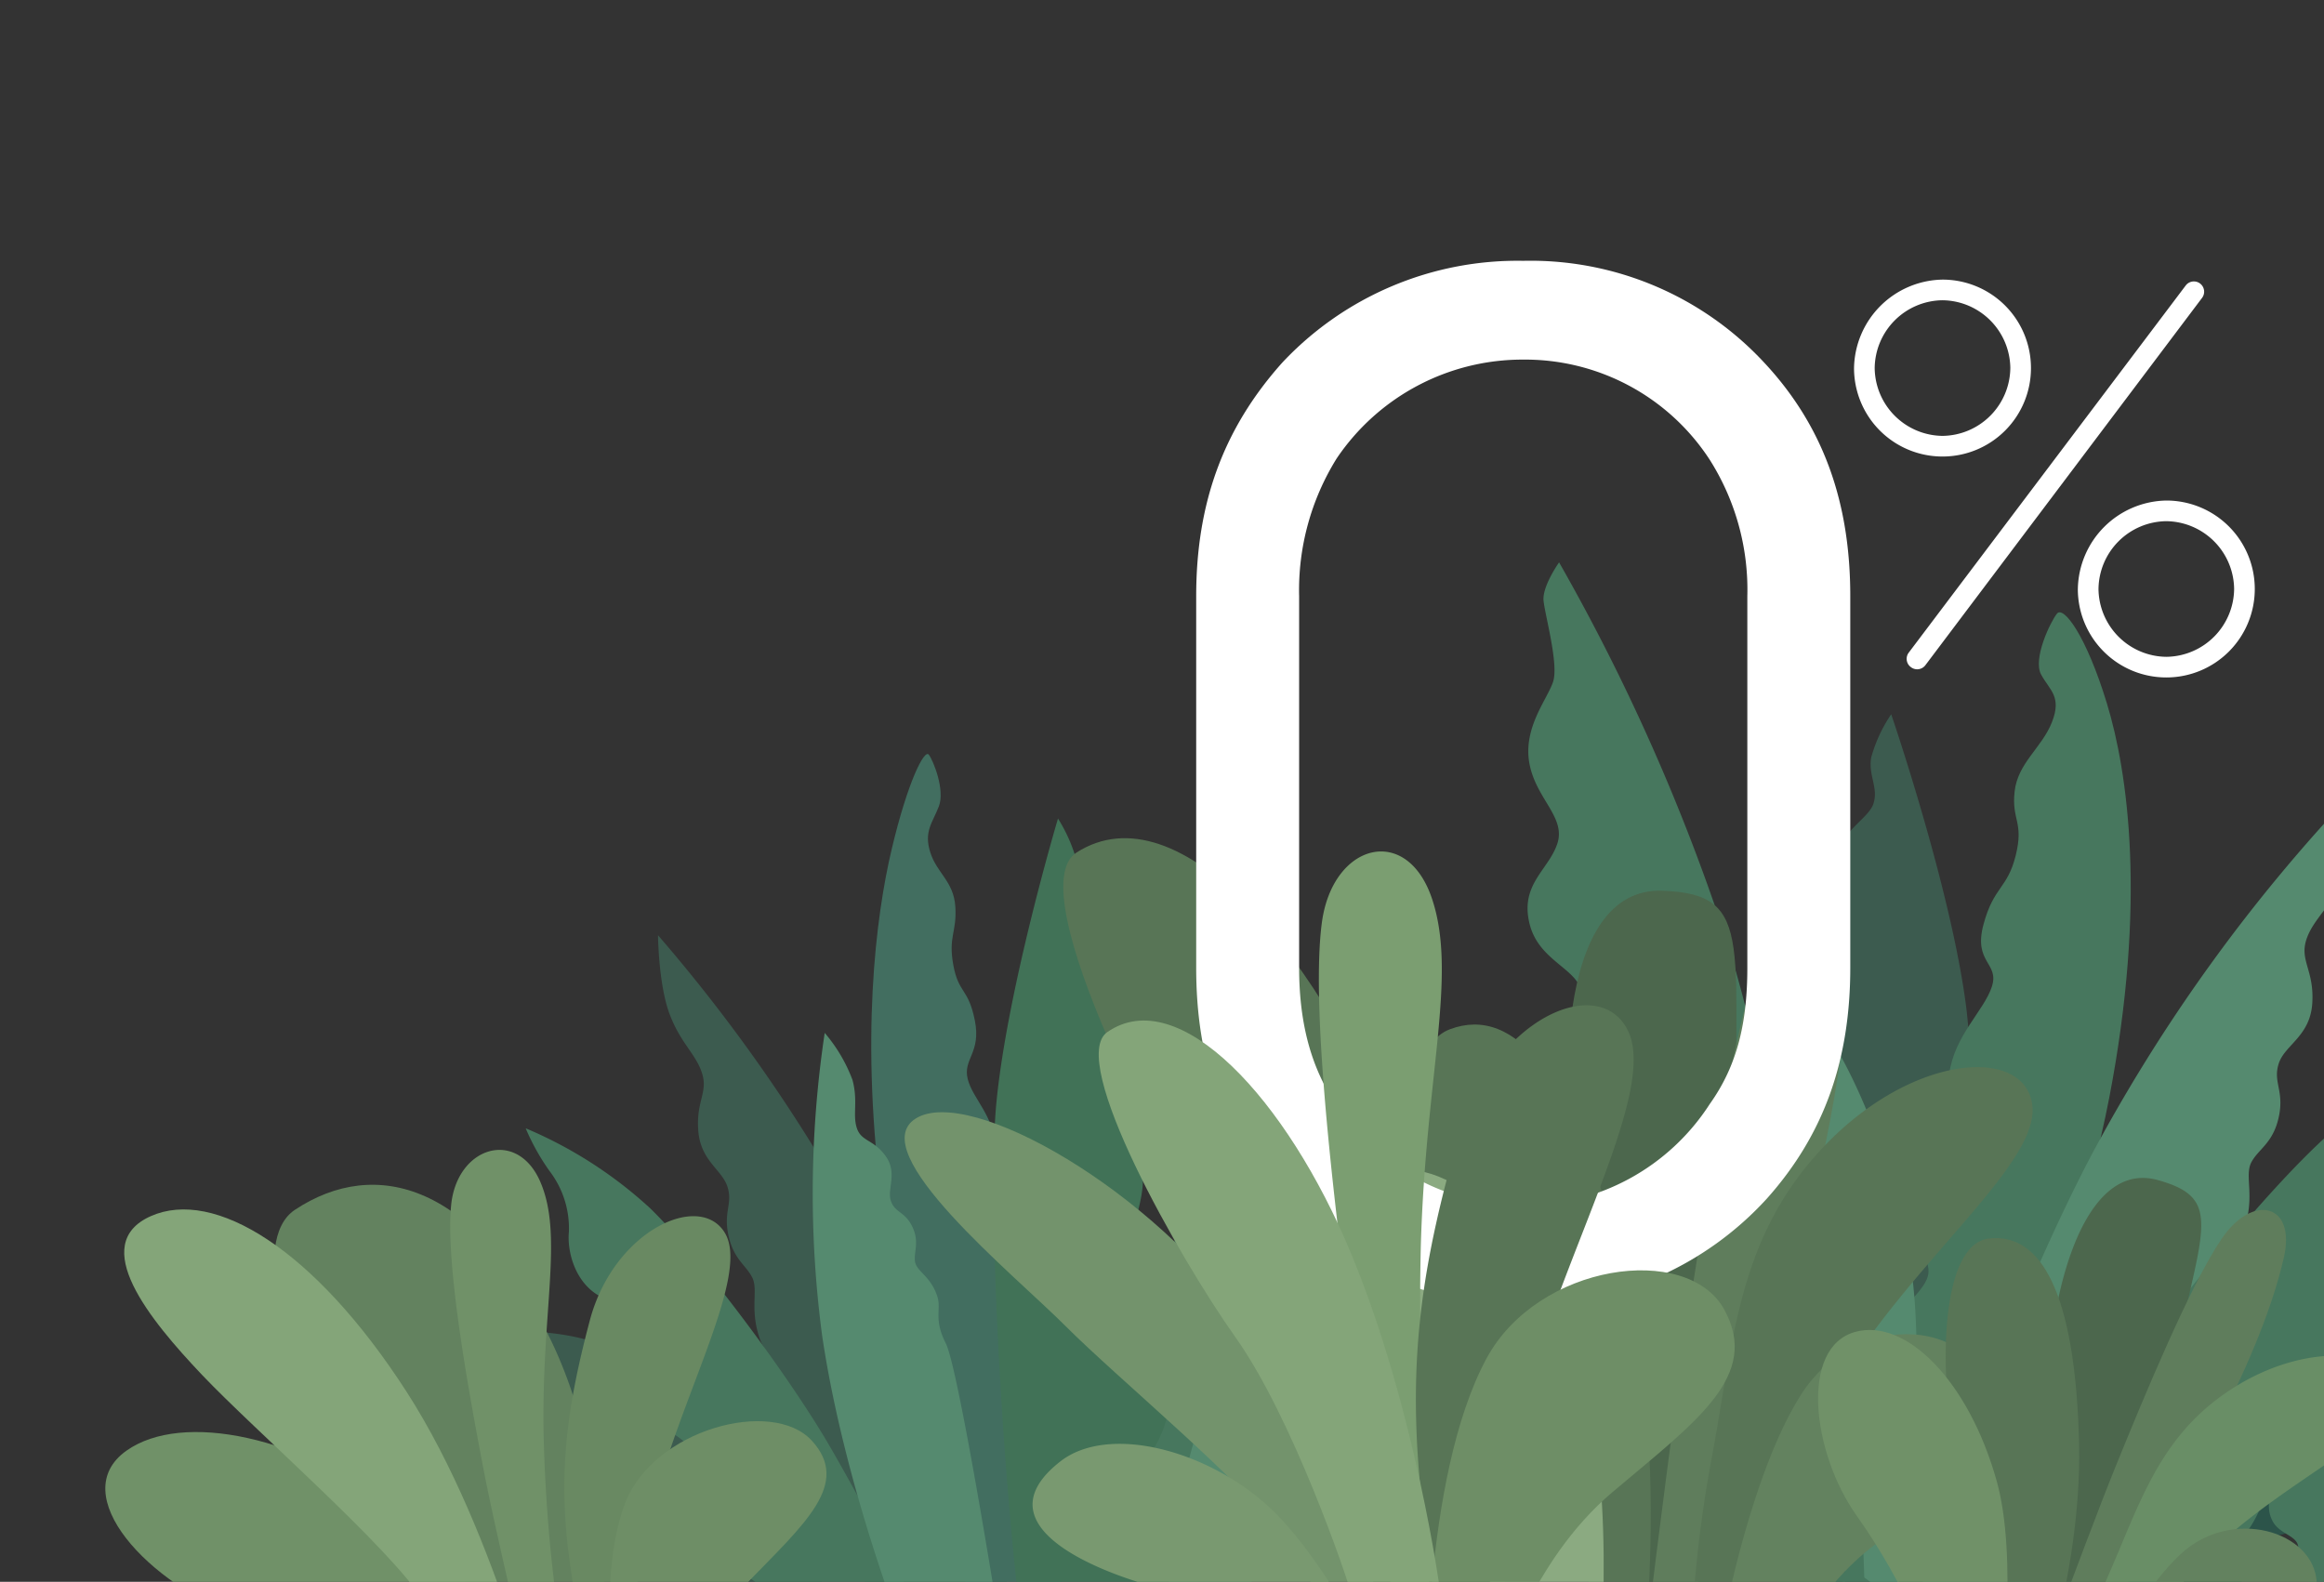 <svg xmlns="http://www.w3.org/2000/svg" xmlns:xlink="http://www.w3.org/1999/xlink" width="242.956" height="165.382" viewBox="0 0 242.956 165.382">
  <rect x="0" y="0" width="242.956" height="165.382" fill="#333333" stroke="none"/>
  <defs>
    <clipPath id="clip-path">
      <path id="Path_8600" data-name="Path 8600" d="M0,0H242.956V165.382H0Z" transform="translate(-13698 -16408.613)" fill="#fff" stroke="#707070" stroke-width="1"/>
    </clipPath>
  </defs>
  <g id="Mask_Group_67" data-name="Mask Group 67" transform="translate(13698 16408.613)" clip-path="url(#clip-path)">
    <g id="Group_19175" data-name="Group 19175" transform="translate(-13686.99 -16381.348)">
      <g id="Group_19162" data-name="Group 19162" transform="translate(40.765 51.57)">
        <path id="Path_8551" data-name="Path 8551" d="M-1291.72,979.923s9.42-.944,14.788,3.291,17.673,18.96,20.17,24.385,2.444,6.816,2.444,6.816l-7.831-.293s-1.076-3.306-3.372-3.776-5.138-2.4-5.815-4.925-1.151-3.6-4.039-4.281-3.49-2.916-4.071-5.724-2.5-4.32-5.216-4.9-2.752-4.33-2.791-5.58-1.416-1.11-2.4-2.2A15.66,15.66,0,0,1-1291.72,979.923Z" transform="translate(1291.72 -919.482)" fill="#3c5b4f"/>
        <path id="Path_8552" data-name="Path 8552" d="M-1160.435,981.716s1.862-32.228,5.352-46.942a141.436,141.436,0,0,1,8.961-26.029,7.122,7.122,0,0,1,1.067,2.783c-.035,1.018-.734,4.465-.326,5.746s1.982,3.4,1.7,5.905-2.063,3.68-1.451,5.6,2.413,3.059,1.947,5.827-3.007,2.974-3,4.985,1.359,3.7,1.207,5.761-2.051,2.87-2.133,4.307.548,2.848-.151,4.884-2.745,2.386-2.931,4.058.2,3.461-.583,5.223-1.539,1.095-1.644,2.74.315,2.116-.2,3.892-1.953,2.335-2.057,3.98-.221,5.511-.221,5.511Z" transform="translate(1226.131 -883.967)" fill="#47775e"/>
        <path id="Path_8553" data-name="Path 8553" d="M-1257.715,897.095a172.741,172.741,0,0,1,24.014,36.092c10.117,20.752,16.677,45.255,16.677,45.255l-11.016,3.511s-15.358-32.285-16.161-36.376-2.26-4.464-2.9-6.365c-1.051-3.1-.1-5.017-.771-6.345s-1.98-1.893-2.507-4.529c-.484-2.421.49-3.171-.078-4.953s-2.795-2.685-3.047-5.829,1.039-4,.39-6.037-2.244-3.117-3.4-6.208S-1257.715,897.095-1257.715,897.095Z" transform="translate(1274.731 -878.146)" fill="#3c5b4f"/>
        <g id="Group_19160" data-name="Group 19160" transform="translate(3.181 39.133)">
          <path id="Path_8554" data-name="Path 8554" d="M-1241.438,993.19s-8.249-15.9-12.367-22.906-13.034-19.084-18.518-24.466a44.963,44.963,0,0,0-13.04-8.387,23.394,23.394,0,0,0,2.478,4.448,9.847,9.847,0,0,1,2.038,6.393c-.2,2.088.677,5.33,3.239,6.714s3.5,5.31,3.489,7.25.653,5.25,3.672,6.84,3.346,3.6,3.585,6.075,1.111,6.688,4.432,8.975,4.355,2.573,4.849,4.616,2.665,6.369,5.634,7.8Z" transform="translate(1285.364 -937.431)" fill="#47775e"/>
        </g>
        <path id="Path_8555" data-name="Path 8555" d="M-1199.238,960.949s-10.335-36.5-12.733-54.174-.72-30.6.949-37.63,3.409-10.456,3.872-9.848,1.714,3.685,1.049,5.408-1.591,2.623-.891,4.818,2.439,3,2.615,5.665-.76,3.114-.209,6.112,1.565,2.372,2.248,5.782-1.276,4.034-.743,6.13,2.658,3.686,2.973,7.213-1.442,3.936-.908,6.032,2.229,2.765,2.99,6-.979,4.543-.944,6.346,2.265,2.451,2.729,5.175,4.632,34.541,4.632,34.541Z" transform="translate(1252.475 -859.228)" fill="#426e60"/>
        <path id="Path_8556" data-name="Path 8556" d="M-1155.28,998.679c.53-5.106,3-21.609,7.073-31.673s12.733-20.682,16.591-22.114a3.965,3.965,0,0,1-.128,3.265c-.839,1.88-1.707,3.668-.914,6.437s1.731,4.586.566,6.57-4.26,3.272-4.715,5.23,1.562,4.338.3,6.857-3.893,2.45-5.222,4.486a14.32,14.32,0,0,0-2.062,7.911c-.07,3.448-2.8,6.735-6.976,8.571l-1.042,3.354Z" transform="translate(1223.556 -902.026)" fill="#558a6f"/>
        <g id="Group_19161" data-name="Group 19161" transform="translate(52.093 6.746)">
          <path id="Path_8557" data-name="Path 8557" d="M-1180.882,872.71s-5.279,17.7-6.44,29.708,1.276,51.378,4.153,64.213l11.872-3.785a6.558,6.558,0,0,0,.766-4.789,5.023,5.023,0,0,1,.944-5.076c.962-1.213.489-4.387-.621-6.6s-2.038-5.547-.447-8.169a11.653,11.653,0,0,0,1.1-8.814c-.752-2.783-3.76-7.567-3.979-10.368s2.089-6.559,1.406-9.969-4.214-7.724-3.962-11.582,1.661-5.365,1.057-8.951-3.463-4.942-3.988-6.587.437-2.86.114-4.721A16.61,16.61,0,0,0-1180.882,872.71Z" transform="translate(1187.619 -872.71)" fill="#417257"/>
        </g>
      </g>
      <g id="Group_19165" data-name="Group 19165" transform="translate(148.687 31.532)">
        <g id="Group_19163" data-name="Group 19163" transform="translate(26.354 15.883)">
          <path id="Path_8558" data-name="Path 8558" d="M-1011.726,850.926s6.272,18.3,7.839,30.616-.235,52.432-3.137,65.423l-13.277-4.36s-1.733-2.572-.961-4.924a5,5,0,0,0-1.166-5.224c-1.1-1.28-.644-4.5.538-6.719s2.136-5.581.308-8.327a11.329,11.329,0,0,1-1.426-9.049c.772-2.811,4-7.573,4.182-10.426s-2.472-6.788-1.792-10.242,4.5-7.715,4.135-11.667-1.969-5.55-1.38-9.188,3.733-4.9,4.278-6.563-.551-2.939-.234-4.827A15.235,15.235,0,0,1-1011.726,850.926Z" transform="translate(1023.386 -850.926)" fill="#3c5b4f"/>
        </g>
        <path id="Path_8559" data-name="Path 8559" d="M-923.169,977.926s-10.582-.583-16.481,3.911-19.279,19.865-21.926,25.447-2.55,6.987-2.55,6.987l8.767-.605s1.114-3.385,3.674-3.951,5.691-2.631,6.38-5.208,1.189-3.682,4.407-4.488,3.831-3.086,4.4-5.947,2.676-4.466,5.709-5.162,2.964-4.485,2.972-5.751,1.555-1.177,2.632-2.322A15.954,15.954,0,0,0-923.169,977.926Z" transform="translate(1020.135 -898.479)" fill="#2c544a"/>
        <path id="Path_8560" data-name="Path 8560" d="M-1004.805,945.071s15.815-44.248,19.757-64.683,1.935-34.08-.236-41.215-4.548-10.259-5.227-9.412-2.553,4.722-1.657,6.373,2.19,2.294,1.127,4.985-3.566,4.24-3.9,7.25.991,3.152.117,6.673-2.3,3.215-3.375,7.24,1.7,3.972.876,6.491-3.9,5.081-4.452,9.1,1.939,3.8,1.116,6.32-3.261,3.9-4.441,7.762,1.26,4.648,1.156,6.653-3.3,3.568-4.042,6.753-7.628,39.919-7.628,39.919Z" transform="translate(1045.855 -824.402)" fill="#47775e"/>
        <path id="Path_8561" data-name="Path 8561" d="M-1042.54,928.124s-5.665-47.65-12.8-69.678a214.124,214.124,0,0,0-17.419-39.26s-1.763,2.483-1.625,3.987,1.605,6.651,1,8.494-3.154,4.8-2.482,8.518,3.834,5.634,2.926,8.4-3.923,4.253-2.909,8.377,5.405,4.692,5.538,7.652-2.057,5.3-1.639,8.357,3.752,4.44,4,6.564-.727,4.136.633,7.207,4.909,3.8,5.358,6.28-.088,5.075,1.4,7.752,2.733,1.772,3.039,4.206-.381,3.083.638,5.751,3.54,3.641,3.846,6.075.8,8.138.8,8.138Z" transform="translate(1076.052 -819.186)" fill="#47775e"/>
        <path id="Path_8562" data-name="Path 8562" d="M-949.687,866.67a174.847,174.847,0,0,0-27.86,38.661c-11.6,22.394-18.846,49.078-18.846,49.078l13.277,4.36s17.588-34.857,18.449-39.325,2.6-4.813,3.32-6.878c1.182-3.366-.007-5.519.766-6.951s2.323-2,2.889-4.874c.52-2.643-.666-3.513-.03-5.45s3.28-2.83,3.5-6.281-1.344-4.451-.616-6.664,2.61-3.331,3.913-6.683S-949.687,866.67-949.687,866.67Z" transform="translate(1036.255 -842.909)" fill="#558a6f"/>
        <g id="Group_19164" data-name="Group 19164" transform="translate(45.961 50.403)">
          <path id="Path_8563" data-name="Path 8563" d="M-984.2,983.01s10.07-18.2,15.122-26.192,16.07-21.692,22.9-27.723,16.36-9.185,16.36-9.185a24.743,24.743,0,0,1-3.034,5.082,10.34,10.34,0,0,0-2.423,7.377c.307,2.451-.722,6.2-3.942,7.7s-4.309,6.042-4.245,8.311-.692,6.107-4.49,7.822-4.16,4.048-4.4,6.932-1.237,7.766-5.4,10.282-5.469,2.8-6.043,5.166-3.221,7.319-6.959,8.85Z" transform="translate(984.205 -919.91)" fill="#47775e"/>
        </g>
        <path id="Path_8564" data-name="Path 8564" d="M-1012.673,974.525c.915-5.205,3.084-22.316,1.72-33.716s-7.365-25.073-10.989-27.929a3.749,3.749,0,0,0-.806,3.249c.337,2.158.73,4.238-.9,6.655s-3.132,3.844-2.484,6.228,3.515,4.812,3.426,6.9-2.883,3.664-2.285,6.61,3.367,3.868,4.171,6.364a14.423,14.423,0,0,1-.12,8.533c-.92,3.406.987,7.656,4.829,11.03l.123,3.681Z" transform="translate(1051.187 -865.995)" fill="#558a6f"/>
      </g>
      <g id="Group_19168" data-name="Group 19168" transform="translate(221.712 82.808)">
        <g id="Group_19166" data-name="Group 19166" transform="translate(10.617 7.539)">
          <path id="Path_8565" data-name="Path 8565" d="M-902.908,936.72s5.369,11.134,7.038,18.756,2.049,32.8.474,41.065l-9.908-2.067s-1.378-1.523-.912-3.032a2.821,2.821,0,0,0-1.075-3.208c-.857-.746-.662-2.783.11-4.228s1.328-3.6-.127-5.222a6.23,6.23,0,0,1-1.427-5.588c.446-1.8,2.611-4.934,2.621-6.727s-2.1-4.122-1.746-6.316,2.972-5.048,2.534-7.5-1.677-3.373-1.4-5.677,2.526-3.251,2.855-4.316-.528-1.81-.376-3.007A9.037,9.037,0,0,1-902.908,936.72Z" transform="translate(908.905 -936.72)" fill="#3c5b4f"/>
        </g>
        <path id="Path_8566" data-name="Path 8566" d="M-803.181,1007.377s-7.774.161-11.9,3.264-13.277,13.378-14.979,17-1.572,4.5-1.572,4.5l6.4-.814a4.17,4.17,0,0,1,2.524-2.653c1.851-.481,4.056-1.928,4.451-3.573s.716-2.361,3.038-3.025,2.674-2.12,2.972-3.937,1.77-2.925,3.962-3.511,1.98-2.952,1.933-3.744,1.089-.814,1.829-1.583A10.042,10.042,0,0,0-803.181,1007.377Z" transform="translate(880.92 -964.481)" fill="#2c544a"/>
        <path id="Path_8567" data-name="Path 8567" d="M-891.5,994.566s9.708-28.453,11.729-41.427-.027-21.406-1.919-25.76-3.766-6.19-4.226-5.626-1.669,3.08-.943,4.068,1.7,1.326,1.037,3.061-2.432,2.828-2.546,4.727.86,1.922.368,4.167-1.549,2.124-2.165,4.695,1.413,2.4.917,4.016-2.64,3.371-2.875,5.909,1.581,2.28,1.085,3.9-2.222,2.6-2.923,5.074,1.12,2.844,1.129,4.1-2.266,2.395-2.674,4.423-3.9,25.34-3.9,25.34Z" transform="translate(914.773 -921.654)" fill="#47775e"/>
        <path id="Path_8568" data-name="Path 8568" d="M-912.862,1007.411s-3.456-20.5-7.187-29.776a84.311,84.311,0,0,0-8.873-16.336,3.8,3.8,0,0,0-.7,1.806c.09.648.867,2.826.612,3.654s-1.412,2.225-1.033,3.815,1.9,2.286,1.52,3.529-1.784,2.021-1.237,3.772,2.631,1.809,2.742,3.092-.885,2.4-.638,3.708,1.845,1.77,2,2.684-.276,1.831.417,3.109,2.382,1.442,2.634,2.5.042,2.213.789,3.314,1.321.653,1.5,1.7-.129,1.358.4,2.475,1.732,1.432,1.917,2.478.511,3.507.511,3.507Z" transform="translate(930.122 -941.46)" fill="#47775e"/>
        <path id="Path_8569" data-name="Path 8569" d="M-855.633,941.751A112.919,112.919,0,0,0-874.4,967.308c-7.546,14.578-11.723,31.624-11.723,31.624l9.908,2.068s11.4-22.669,11.845-25.506,1.7-3.138,2.14-4.466c.723-2.163-.239-3.45.267-4.384s1.617-1.363,1.91-3.191c.269-1.679-.637-2.164-.253-3.406s2.282-1.933,2.3-4.1-1.172-2.716-.734-4.136,1.77-2.213,2.583-4.373A16.4,16.4,0,0,0-855.633,941.751Z" transform="translate(908.139 -931.694)" fill="#558a6f"/>
        <g id="Group_19167" data-name="Group 19167" transform="translate(30.039 29.751)">
          <path id="Path_8570" data-name="Path 8570" d="M-870.093,1023.262s6.6-11.878,9.965-17.128,10.85-14.362,15.6-18.472a42.229,42.229,0,0,1,11.592-6.555,15.15,15.15,0,0,1-2.006,3.329,5.892,5.892,0,0,0-1.462,4.733,4.605,4.605,0,0,1-2.561,5.008c-2.3,1.1-2.9,3.992-2.757,5.407a4.946,4.946,0,0,1-2.956,5.114c-2.709,1.262-2.875,2.738-2.928,4.553a7.783,7.783,0,0,1-3.518,6.7c-2.941,1.78-3.886,2.023-4.207,3.531s-2.049,4.736-4.721,5.879Z" transform="translate(870.093 -981.107)" fill="#47775e"/>
        </g>
        <path id="Path_8571" data-name="Path 8571" d="M-900.271,1014.417c.45-3.3,1.313-14.107-.169-21.168s-6.456-15.312-9.231-16.919a2.143,2.143,0,0,0-.453,2.072c.338,1.333.715,2.614-.375,4.206s-2.13,2.559-1.555,4.018,2.778,2.835,2.8,4.147-1.956,2.434-1.394,4.246,2.63,2.252,3.324,3.772a7.783,7.783,0,0,1,.274,5.342c-.529,2.176,1.047,4.739,4,6.657l.247,2.3Z" transform="translate(921.177 -948.97)" fill="#558a6f"/>
      </g>
      <path id="Path_8572" data-name="Path 8572" d="M-1125.935,961.781s-2.616-26.676-11.267-49.826c-8.594-23-23.8-40.479-34.467-33.635-6.061,3.888,9.385,33.46,17.171,45.273s14.992,35.241,15.877,39.155Z" transform="translate(1273.197 -816.447)" fill="#587556"/>
      <g id="Group_19169" data-name="Group 19169" transform="translate(128.455 65.861)">
        <path id="Path_8573" data-name="Path 8573" d="M-1053.237,965.513s3.984-24.365,3.286-48.154c-.693-23.633,2.278-29.23-7.864-29.567-11.108-.369-11.126,21.51-8.316,34.483s3.728,37.128,3.425,41.007Z" transform="translate(1092.108 -887.788)" fill="#4c674d"/>
        <path id="Path_8574" data-name="Path 8574" d="M-1076.373,988.472s4.133-24.582-1.038-46.176-11.674-28.579-18.4-26.048-2.411,21.354,1.191,30.038,10.245,12.562,12.256,20.86,1.117,17.261,1.039,20.415Z" transform="translate(1107.919 -901.76)" fill="#587556"/>
        <path id="Path_8575" data-name="Path 8575" d="M-1089.564,1004.6c1.562-8.067,2.239-27.727-1.28-38.226-4.764-14.214-14.031-22.5-20.977-19.79-7.658,2.992-5.039,18.216,1.762,26.819,7.229,9.146,12.067,19.53,13.432,24.673Z" transform="translate(1116.484 -916.908)" fill="#8baa81"/>
        <path id="Path_8576" data-name="Path 8576" d="M-1049.389,970.725c.758-6.628,6.942-22.313,11.858-39.719,4.673-16.547,6.394-27.923,6.421-36.041s-6.169-8.121-9-.576-5.7,25.111-7.487,36.555c-1.844,11.828-5.649,43.312-5.649,43.312Z" transform="translate(1084.889 -888.294)" fill="#5f7d5c"/>
        <path id="Path_8577" data-name="Path 8577" d="M-1038.678,988.336a136.925,136.925,0,0,1,10.531-27.82c7.3-14.144,22.465-25.186,21.837-31.755s-13.323-5.583-22.81,5.3c-8.114,9.3-8.473,19.624-10.782,31.792a132.2,132.2,0,0,0-2.19,23.194Z" transform="translate(1079.319 -906.205)" fill="#587556"/>
        <path id="Path_8578" data-name="Path 8578" d="M-1032.6,1018.425s3.982-10.531,11.594-16.09,13.369-8.93,11.481-16.246-13.9-7.949-19.382.7c-6.845,10.8-9.975,33.964-9.975,33.964Z" transform="translate(1077.714 -934.082)" fill="#63825f"/>
      </g>
      <g id="Group_19170" data-name="Group 19170" transform="translate(114.038 0)">
        <path id="Path_8579" data-name="Path 8579" d="M-1111.1,865.293a34.027,34.027,0,0,1-25.606-11.2c-5.965-6.838-8.583-14.4-8.583-24.006V791.24c0-9.6,2.764-17.459,9.02-24.442a33.683,33.683,0,0,1,25.169-10.62,33.305,33.305,0,0,1,25.17,10.62c6.256,6.692,9.02,14.695,9.02,24.442v38.846c0,9.457-2.619,17.313-8.729,24.151A33.934,33.934,0,0,1-1111.1,865.293Zm0-98.787a23.426,23.426,0,0,0-19.5,10.33,26.048,26.048,0,0,0-3.928,14.4v38.846c0,5.238,1.018,10.184,3.928,14.4a23.366,23.366,0,0,0,19.5,10.476,23.15,23.15,0,0,0,19.5-10.621c2.91-4.073,3.928-8.583,3.928-14.258V791.24a25.385,25.385,0,0,0-3.928-14.258A23.018,23.018,0,0,0-1111.1,766.506Z" transform="translate(1145.294 -756.173)" fill="#fff"/>
      </g>
      <g id="Group_19171" data-name="Group 19171" transform="translate(0 92.96)">
        <path id="Path_8580" data-name="Path 8580" d="M-1325.922,1034.8c-1.641-5.981-8.747-19.524-16.394-25.476-10.354-8.057-22.835-10.615-28.658-6.484-6.42,4.554,2.2,14,12.359,17.588,10.8,3.81,19.709,9.249,23.1,12.283Z" transform="translate(1373.184 -971.391)" fill="#709168"/>
        <path id="Path_8581" data-name="Path 8581" d="M-1303.791,1003.077s2.751-21.064-5.175-37.557c-7.875-16.386-18.33-19.275-26.782-13.666-4.8,3.185-1.079,16.671,5.717,24.9s15.057,24.913,15.926,27.733Z" transform="translate(1355.565 -945.586)" fill="#63825f"/>
        <path id="Path_8582" data-name="Path 8582" d="M-1324.864,1011.1s-5.177-22.642-14.849-37.646-20.15-21.3-26.74-18.374-.132,10.822,5.363,16.613,19.423,17.863,23.165,23.625,7.133,13.58,7.668,15.9Z" transform="translate(1371.214 -948.155)" fill="#84a579"/>
        <path id="Path_8583" data-name="Path 8583" d="M-1287.419,1003.766a163.583,163.583,0,0,1-3.944-32.05c-.242-12.982,2.091-20.753-.335-26.411s-8.733-3.717-9.333,2.42,1.78,19.266,3.421,27.79c1.7,8.811,7.333,31.917,7.333,31.917Z" transform="translate(1337.184 -941.942)" fill="#709168"/>
        <path id="Path_8584" data-name="Path 8584" d="M-1270.365,1008.867a76.129,76.129,0,0,1,2.316-22.665c3.157-12.133,10.171-24.281,7.548-28.656s-11.629-.253-14.123,9.157-3.369,16.43-2.044,25.623,3.04,18.1,3.04,18.1Z" transform="translate(1325.272 -948.864)" fill="#698962"/>
        <path id="Path_8585" data-name="Path 8585" d="M-1260.428,1030.4s.872-8.578,6.942-14.834,10.912-10.407,6.78-14.907-16.557-1.173-19.521,6.562c-3.7,9.666.106,26.767.106,26.767Z" transform="translate(1320.559 -970.264)" fill="#6e8e66"/>
      </g>
      <g id="Group_19172" data-name="Group 19172" transform="translate(179.061 95.894)">
        <path id="Path_8586" data-name="Path 8586" d="M-968.549,1002.744a194.818,194.818,0,0,0,9.926-32.811c3.188-16.514,6.232-19.866-1.119-21.907-8.052-2.235-11.485,12.935-11.461,22.433s-3.082,26.414-3.91,29.051Z" transform="translate(995.25 -947.805)" fill="#4c674d"/>
        <path id="Path_8587" data-name="Path 8587" d="M-981.224,1013.962s6.859-16.312,6.461-32.209-4.055-21.9-9.362-21.344-5.1,14.38-3.826,21.045,5.516,10.538,5.687,16.651-1.883,12.17-2.433,14.344Z" transform="translate(1002.04 -954.084)" fill="#587556"/>
        <path id="Path_8588" data-name="Path 8588" d="M-997.388,1022.676c1.514-5.638,2.871-19.6.7-27.33-2.934-10.465-9.482-17.025-14.776-15.582-5.837,1.591-4.546,12.624.15,19.235,4.992,7.027,8.148,14.768,8.941,18.53Z" transform="translate(1015.353 -963.672)" fill="#709168"/>
        <path id="Path_8589" data-name="Path 8589" d="M-971.743,1008.749c1.589-4.462,8.556-14.238,14.866-25.434,6-10.643,9.033-18.226,10.321-23.852s-3.234-6.731-6.478-2-8.089,16.4-11.18,24.018c-3.195,7.874-10.894,29.031-10.894,29.031Z" transform="translate(995.247 -951.146)" fill="#5f7d5c"/>
        <path id="Path_8590" data-name="Path 8590" d="M-963.388,1024.672a92.362,92.362,0,0,1,12.037-17.417c7.539-8.509,20.339-13.465,20.907-18.132s-8.854-6.246-17.481-.392c-7.378,5.007-9.254,12.1-12.842,20.128a88.616,88.616,0,0,0-5.224,15.7Z" transform="translate(990.692 -966.36)" fill="#698e66"/>
        <path id="Path_8591" data-name="Path 8591" d="M-959.895,1045.052s4.553-6.594,10.979-9.093,11.156-3.811,10.921-9.221-8.909-7.992-14.259-2.971c-6.686,6.273-12.591,21.778-12.591,21.778Z" transform="translate(990.12 -984.41)" fill="#63825f"/>
      </g>
      <g id="Group_19173" data-name="Group 19173" transform="translate(83.564 61.761)">
        <path id="Path_8592" data-name="Path 8592" d="M-1153.744,993.3s-6.591-22.406-16.493-36.761-29.2-25.292-34.782-21.821,10.289,16.334,15.673,21.735,18.8,16.465,22.627,21.976,7.525,13.121,8.2,15.421Z" transform="translate(1206.192 -906.808)" fill="#73936c"/>
        <path id="Path_8593" data-name="Path 8593" d="M-1106.138,965.192A253.043,253.043,0,0,1-1109,920.87c.5-17.825,3.82-28.261,1.2-36.25s-10.442-5.922-11.548,2.437,1,26.587,2.485,38.431c1.535,12.241,7.013,44.46,7.013,44.46Z" transform="translate(1162.961 -879.594)" fill="#7b9e71"/>
        <path id="Path_8594" data-name="Path 8594" d="M-1092.362,983.9a115.946,115.946,0,0,1,4.212-30.862c4.6-16.339,13.905-32.336,10.966-38.583s-14.19-1.445-17.81,11.222-5.117,22.213-4.059,34.944,2.611,25.112,2.611,25.112Z" transform="translate(1152.832 -895.648)" fill="#587556"/>
        <path id="Path_8595" data-name="Path 8595" d="M-1089.533,1009.233s3.086-11.577,11.822-18.959,15.5-12.122,11.646-19.091-19.48-4.839-24.862,5.175c-6.725,12.514-6.255,36.678-6.255,36.678Z" transform="translate(1151.735 -923.315)" fill="#6e8e66"/>
        <path id="Path_8596" data-name="Path 8596" d="M-1142.451,1028.646s-6.006-13.012-12.49-18.859-16.648-8.474-21.624-4.588c-9.866,7.705,8.21,13.02,12.7,13.769,5.956.994,10.277,1.482,12.784,3.726a26.747,26.747,0,0,1,5.252,6.374Z" transform="translate(1192.842 -941.427)" fill="#799970"/>
      </g>
      <g id="Group_19174" data-name="Group 19174" transform="translate(182.815 1.97)">
        <path id="Path_8597" data-name="Path 8597" d="M-1007.851,769.357a9.411,9.411,0,0,1,9.248-9.248,9.242,9.242,0,0,1,9.248,9.248,9.242,9.242,0,0,1-9.248,9.248A9.243,9.243,0,0,1-1007.851,769.357Zm5.717,29.755,28.955-38.386a1.073,1.073,0,0,1,1.486-.222h0a1.073,1.073,0,0,1,.227,1.513l-28.927,38.407a1.072,1.072,0,0,1-1.5.212l-.028-.021A1.072,1.072,0,0,1-1002.134,799.112Zm10.622-29.755a7.171,7.171,0,0,0-7.09-7.09,7.172,7.172,0,0,0-7.09,7.09,7.172,7.172,0,0,0,7.09,7.09A7.172,7.172,0,0,0-991.513,769.357Zm7.059,23.1a9.411,9.411,0,0,1,9.248-9.249,9.242,9.242,0,0,1,9.248,9.249,9.242,9.242,0,0,1-9.248,9.247A9.242,9.242,0,0,1-984.454,792.454Zm16.338,0a7.172,7.172,0,0,0-7.09-7.091,7.172,7.172,0,0,0-7.09,7.091,7.172,7.172,0,0,0,7.09,7.09A7.171,7.171,0,0,0-968.115,792.454Z" transform="translate(1007.851 -760.109)" fill="#fff"/>
      </g>
      <path id="Path_8598" data-name="Path 8598" d="M-1129.942,974.656s-2.542-19.011-9.31-35.349c-6.724-16.231-18.035-28.349-25.495-23.186-4.237,2.933,7.553,23.692,13.418,31.945s11.608,24.825,12.339,27.6Z" transform="translate(1269.5 -835.48)" fill="#84a579"/>
      <path id="Path_8599" data-name="Path 8599" d="M-1224.159,917.5a112.924,112.924,0,0,0-.261,31.705c2.412,16.238,9,32.5,9,32.5l9.245-4.121s-4.018-25.056-5.32-27.614-.46-3.538-.878-4.873c-.68-2.177-2.213-2.658-2.349-3.711s.513-2.052-.319-3.705c-.764-1.518-1.782-1.382-2.2-2.614s.719-2.9-.536-4.672-2.541-1.516-3.016-2.924.141-2.83-.464-5.058A16.405,16.405,0,0,0-1224.159,917.5Z" transform="translate(1299.366 -836.771)" fill="#558a6f"/>
    </g>
  </g>
</svg>
